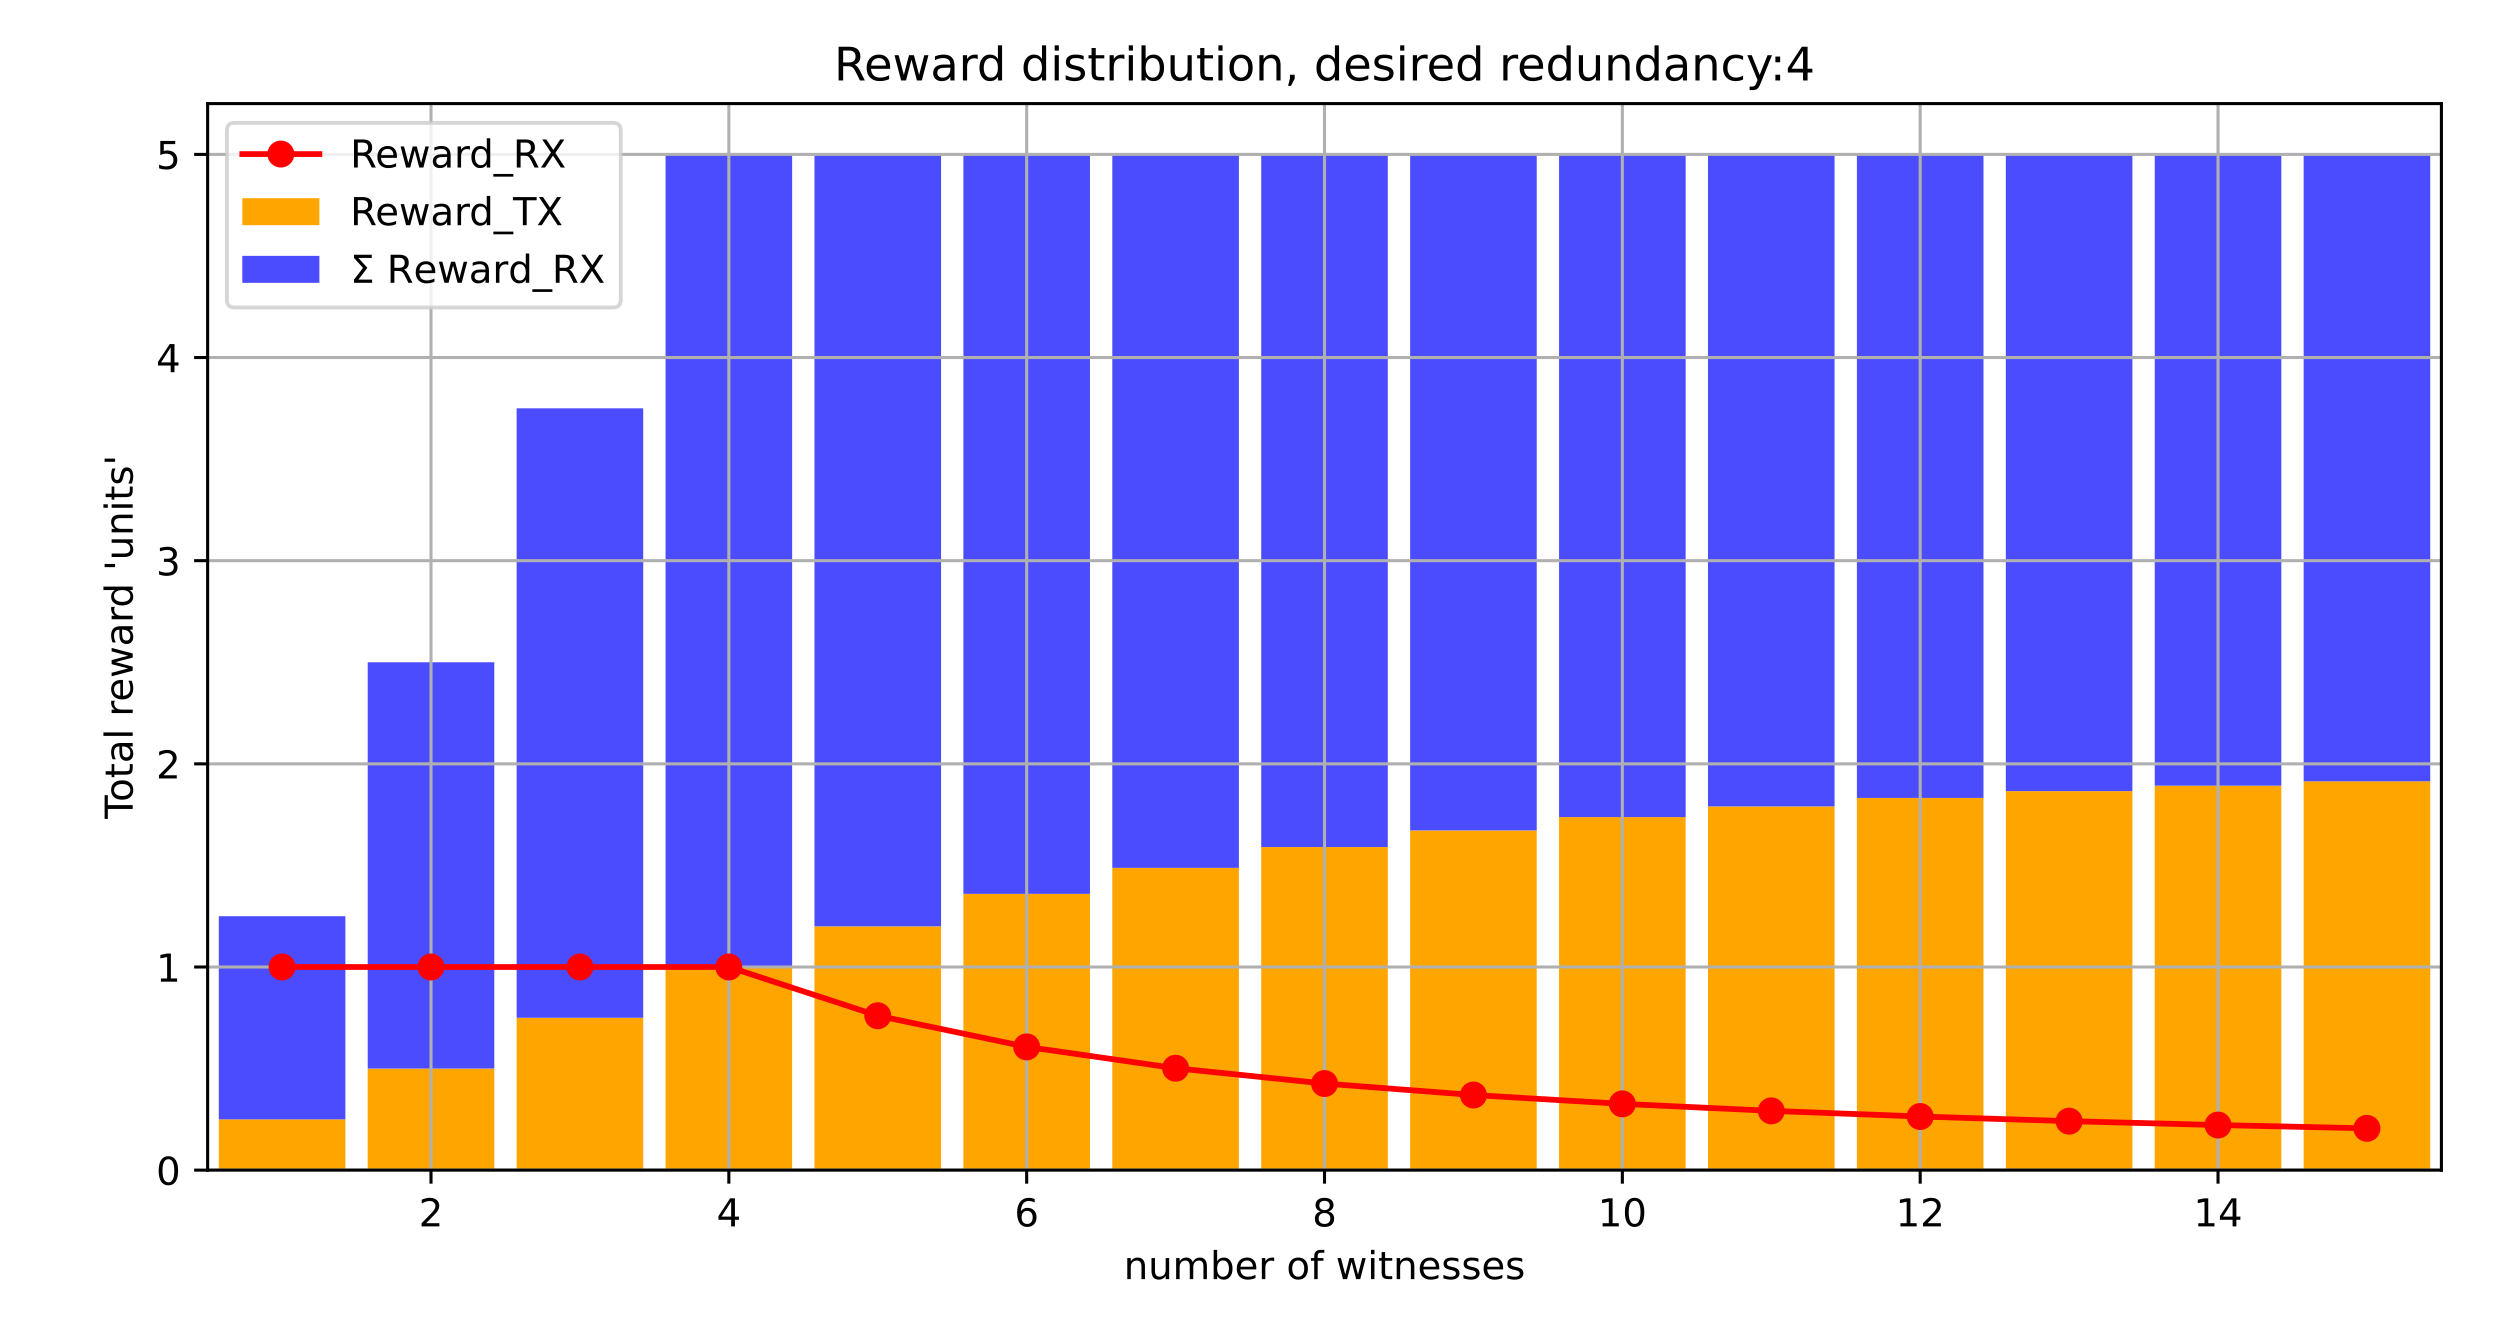 <svg xmlns="http://www.w3.org/2000/svg" xmlns:xlink="http://www.w3.org/1999/xlink" width="864.96" height="460.8" version="1.1" viewBox="0 0 648.72 345.6"><defs><style type="text/css">*{stroke-linecap:butt;stroke-linejoin:round}</style></defs><g id="figure_1"><g id="patch_1"><path d="M 0 345.6 L 648.72 345.6 L 648.72 0 L 0 0 z" style="fill:#fff"/></g><g id="axes_1"><g id="patch_2"><path d="M 53.877 303.64 L 633.516 303.64 L 633.516 26.88 L 53.877 26.88 z" style="fill:#fff"/></g><g id="patch_3"><path d="M 56.775 303.64 L 89.621 303.64 L 89.621 290.461 L 56.775 290.461 z" clip-path="url(#paba7b164d3)" style="fill:orange"/></g><g id="patch_4"><path d="M 95.418 303.64 L 128.264 303.64 L 128.264 277.282 L 95.418 277.282 z" clip-path="url(#paba7b164d3)" style="fill:orange"/></g><g id="patch_5"><path d="M 134.06 303.64 L 166.907 303.64 L 166.907 264.103 L 134.06 264.103 z" clip-path="url(#paba7b164d3)" style="fill:orange"/></g><g id="patch_6"><path d="M 172.703 303.64 L 205.549 303.64 L 205.549 250.924 L 172.703 250.924 z" clip-path="url(#paba7b164d3)" style="fill:orange"/></g><g id="patch_7"><path d="M 211.345 303.64 L 244.192 303.64 L 244.192 240.381 L 211.345 240.381 z" clip-path="url(#paba7b164d3)" style="fill:orange"/></g><g id="patch_8"><path d="M 249.988 303.64 L 282.834 303.64 L 282.834 231.946 L 249.988 231.946 z" clip-path="url(#paba7b164d3)" style="fill:orange"/></g><g id="patch_9"><path d="M 288.631 303.64 L 321.477 303.64 L 321.477 225.198 L 288.631 225.198 z" clip-path="url(#paba7b164d3)" style="fill:orange"/></g><g id="patch_10"><path d="M 327.273 303.64 L 360.119 303.64 L 360.119 219.8 L 327.273 219.8 z" clip-path="url(#paba7b164d3)" style="fill:orange"/></g><g id="patch_11"><path d="M 365.916 303.64 L 398.762 303.64 L 398.762 215.482 L 365.916 215.482 z" clip-path="url(#paba7b164d3)" style="fill:orange"/></g><g id="patch_12"><path d="M 404.558 303.64 L 437.405 303.64 L 437.405 212.027 L 404.558 212.027 z" clip-path="url(#paba7b164d3)" style="fill:orange"/></g><g id="patch_13"><path d="M 443.201 303.64 L 476.047 303.64 L 476.047 209.263 L 443.201 209.263 z" clip-path="url(#paba7b164d3)" style="fill:orange"/></g><g id="patch_14"><path d="M 481.844 303.64 L 514.69 303.64 L 514.69 207.052 L 481.844 207.052 z" clip-path="url(#paba7b164d3)" style="fill:orange"/></g><g id="patch_15"><path d="M 520.486 303.64 L 553.332 303.64 L 553.332 205.283 L 520.486 205.283 z" clip-path="url(#paba7b164d3)" style="fill:orange"/></g><g id="patch_16"><path d="M 559.129 303.64 L 591.975 303.64 L 591.975 203.868 L 559.129 203.868 z" clip-path="url(#paba7b164d3)" style="fill:orange"/></g><g id="patch_17"><path d="M 597.771 303.64 L 630.617 303.64 L 630.617 202.736 L 597.771 202.736 z" clip-path="url(#paba7b164d3)" style="fill:orange"/></g><g id="patch_18"><path d="M 56.775 290.461 L 89.621 290.461 L 89.621 237.745 L 56.775 237.745 z" clip-path="url(#paba7b164d3)" style="fill:#4c4cff"/></g><g id="patch_19"><path d="M 95.418 277.282 L 128.264 277.282 L 128.264 171.85 L 95.418 171.85 z" clip-path="url(#paba7b164d3)" style="fill:#4c4cff"/></g><g id="patch_20"><path d="M 134.06 264.103 L 166.907 264.103 L 166.907 105.954 L 134.06 105.954 z" clip-path="url(#paba7b164d3)" style="fill:#4c4cff"/></g><g id="patch_21"><path d="M 172.703 250.924 L 205.549 250.924 L 205.549 40.059 L 172.703 40.059 z" clip-path="url(#paba7b164d3)" style="fill:#4c4cff"/></g><g id="patch_22"><path d="M 211.345 240.381 L 244.192 240.381 L 244.192 40.059 L 211.345 40.059 z" clip-path="url(#paba7b164d3)" style="fill:#4c4cff"/></g><g id="patch_23"><path d="M 249.988 231.946 L 282.834 231.946 L 282.834 40.059 L 249.988 40.059 z" clip-path="url(#paba7b164d3)" style="fill:#4c4cff"/></g><g id="patch_24"><path d="M 288.631 225.198 L 321.477 225.198 L 321.477 40.059 L 288.631 40.059 z" clip-path="url(#paba7b164d3)" style="fill:#4c4cff"/></g><g id="patch_25"><path d="M 327.273 219.8 L 360.119 219.8 L 360.119 40.059 L 327.273 40.059 z" clip-path="url(#paba7b164d3)" style="fill:#4c4cff"/></g><g id="patch_26"><path d="M 365.916 215.482 L 398.762 215.482 L 398.762 40.059 L 365.916 40.059 z" clip-path="url(#paba7b164d3)" style="fill:#4c4cff"/></g><g id="patch_27"><path d="M 404.558 212.027 L 437.405 212.027 L 437.405 40.059 L 404.558 40.059 z" clip-path="url(#paba7b164d3)" style="fill:#4c4cff"/></g><g id="patch_28"><path d="M 443.201 209.263 L 476.047 209.263 L 476.047 40.059 L 443.201 40.059 z" clip-path="url(#paba7b164d3)" style="fill:#4c4cff"/></g><g id="patch_29"><path d="M 481.844 207.052 L 514.69 207.052 L 514.69 40.059 L 481.844 40.059 z" clip-path="url(#paba7b164d3)" style="fill:#4c4cff"/></g><g id="patch_30"><path d="M 520.486 205.283 L 553.332 205.283 L 553.332 40.059 L 520.486 40.059 z" clip-path="url(#paba7b164d3)" style="fill:#4c4cff"/></g><g id="patch_31"><path d="M 559.129 203.868 L 591.975 203.868 L 591.975 40.059 L 559.129 40.059 z" clip-path="url(#paba7b164d3)" style="fill:#4c4cff"/></g><g id="patch_32"><path d="M 597.771 202.736 L 630.617 202.736 L 630.617 40.059 L 597.771 40.059 z" clip-path="url(#paba7b164d3)" style="fill:#4c4cff"/></g><g id="matplotlib.axis_1"><g id="xtick_1"><g id="line2d_1"><path d="M 111.841 303.64 L 111.841 26.88" clip-path="url(#paba7b164d3)" style="fill:none;stroke:#b0b0b0;stroke-linecap:square;stroke-width:.8"/></g><g id="line2d_2"><defs><path id="mc96fb17687" d="M 0 0 L 0 3.5" style="stroke:#000;stroke-width:.8"/></defs><g><use style="stroke:#000;stroke-width:.8" x="111.841" y="303.64" xlink:href="#mc96fb17687"/></g></g><g id="text_1"><g transform="translate(108.66 318.238)scale(0.1 -0.1)"><defs><path id="DejaVuSans-50" d="M 19.188 8.297 L 53.609 8.297 L 53.609 0 L 7.328 0 L 7.328 8.297 Q 12.938 14.109 22.625 23.891 Q 32.328 33.688 34.812 36.531 Q 39.547 41.844 41.422 45.531 Q 43.312 49.219 43.312 52.781 Q 43.312 58.594 39.234 62.25 Q 35.156 65.922 28.609 65.922 Q 23.969 65.922 18.812 64.312 Q 13.672 62.703 7.812 59.422 L 7.812 69.391 Q 13.766 71.781 18.938 73 Q 24.125 74.219 28.422 74.219 Q 39.75 74.219 46.484 68.547 Q 53.219 62.891 53.219 53.422 Q 53.219 48.922 51.531 44.891 Q 49.859 40.875 45.406 35.406 Q 44.188 33.984 37.641 27.219 Q 31.109 20.453 19.188 8.297 z"/></defs><use xlink:href="#DejaVuSans-50"/></g></g></g><g id="xtick_2"><g id="line2d_3"><path d="M 189.126 303.64 L 189.126 26.88" clip-path="url(#paba7b164d3)" style="fill:none;stroke:#b0b0b0;stroke-linecap:square;stroke-width:.8"/></g><g id="line2d_4"><g><use style="stroke:#000;stroke-width:.8" x="189.126" y="303.64" xlink:href="#mc96fb17687"/></g></g><g id="text_2"><g transform="translate(185.945 318.238)scale(0.1 -0.1)"><defs><path id="DejaVuSans-52" d="M 37.797 64.312 L 12.891 25.391 L 37.797 25.391 z M 35.203 72.906 L 47.609 72.906 L 47.609 25.391 L 58.016 25.391 L 58.016 17.188 L 47.609 17.188 L 47.609 0 L 37.797 0 L 37.797 17.188 L 4.891 17.188 L 4.891 26.703 z"/></defs><use xlink:href="#DejaVuSans-52"/></g></g></g><g id="xtick_3"><g id="line2d_5"><path d="M 266.411 303.64 L 266.411 26.88" clip-path="url(#paba7b164d3)" style="fill:none;stroke:#b0b0b0;stroke-linecap:square;stroke-width:.8"/></g><g id="line2d_6"><g><use style="stroke:#000;stroke-width:.8" x="266.411" y="303.64" xlink:href="#mc96fb17687"/></g></g><g id="text_3"><g transform="translate(263.23 318.238)scale(0.1 -0.1)"><defs><path id="DejaVuSans-54" d="M 33.016 40.375 Q 26.375 40.375 22.484 35.828 Q 18.609 31.297 18.609 23.391 Q 18.609 15.531 22.484 10.953 Q 26.375 6.391 33.016 6.391 Q 39.656 6.391 43.531 10.953 Q 47.406 15.531 47.406 23.391 Q 47.406 31.297 43.531 35.828 Q 39.656 40.375 33.016 40.375 z M 52.594 71.297 L 52.594 62.312 Q 48.875 64.062 45.094 64.984 Q 41.312 65.922 37.594 65.922 Q 27.828 65.922 22.672 59.328 Q 17.531 52.734 16.797 39.406 Q 19.672 43.656 24.016 45.922 Q 28.375 48.188 33.594 48.188 Q 44.578 48.188 50.953 41.516 Q 57.328 34.859 57.328 23.391 Q 57.328 12.156 50.688 5.359 Q 44.047 -1.422 33.016 -1.422 Q 20.359 -1.422 13.672 8.266 Q 6.984 17.969 6.984 36.375 Q 6.984 53.656 15.188 63.938 Q 23.391 74.219 37.203 74.219 Q 40.922 74.219 44.703 73.484 Q 48.484 72.75 52.594 71.297 z"/></defs><use xlink:href="#DejaVuSans-54"/></g></g></g><g id="xtick_4"><g id="line2d_7"><path d="M 343.696 303.64 L 343.696 26.88" clip-path="url(#paba7b164d3)" style="fill:none;stroke:#b0b0b0;stroke-linecap:square;stroke-width:.8"/></g><g id="line2d_8"><g><use style="stroke:#000;stroke-width:.8" x="343.696" y="303.64" xlink:href="#mc96fb17687"/></g></g><g id="text_4"><g transform="translate(340.515 318.238)scale(0.1 -0.1)"><defs><path id="DejaVuSans-56" d="M 31.781 34.625 Q 24.75 34.625 20.719 30.859 Q 16.703 27.094 16.703 20.516 Q 16.703 13.922 20.719 10.156 Q 24.75 6.391 31.781 6.391 Q 38.812 6.391 42.859 10.172 Q 46.922 13.969 46.922 20.516 Q 46.922 27.094 42.891 30.859 Q 38.875 34.625 31.781 34.625 z M 21.922 38.812 Q 15.578 40.375 12.031 44.719 Q 8.5 49.078 8.5 55.328 Q 8.5 64.062 14.719 69.141 Q 20.953 74.219 31.781 74.219 Q 42.672 74.219 48.875 69.141 Q 55.078 64.062 55.078 55.328 Q 55.078 49.078 51.531 44.719 Q 48 40.375 41.703 38.812 Q 48.828 37.156 52.797 32.312 Q 56.781 27.484 56.781 20.516 Q 56.781 9.906 50.312 4.234 Q 43.844 -1.422 31.781 -1.422 Q 19.734 -1.422 13.25 4.234 Q 6.781 9.906 6.781 20.516 Q 6.781 27.484 10.781 32.312 Q 14.797 37.156 21.922 38.812 z M 18.312 54.391 Q 18.312 48.734 21.844 45.562 Q 25.391 42.391 31.781 42.391 Q 38.141 42.391 41.719 45.562 Q 45.312 48.734 45.312 54.391 Q 45.312 60.062 41.719 63.234 Q 38.141 66.406 31.781 66.406 Q 25.391 66.406 21.844 63.234 Q 18.312 60.062 18.312 54.391 z"/></defs><use xlink:href="#DejaVuSans-56"/></g></g></g><g id="xtick_5"><g id="line2d_9"><path d="M 420.981 303.64 L 420.981 26.88" clip-path="url(#paba7b164d3)" style="fill:none;stroke:#b0b0b0;stroke-linecap:square;stroke-width:.8"/></g><g id="line2d_10"><g><use style="stroke:#000;stroke-width:.8" x="420.981" y="303.64" xlink:href="#mc96fb17687"/></g></g><g id="text_5"><g transform="translate(414.619 318.238)scale(0.1 -0.1)"><defs><path id="DejaVuSans-49" d="M 12.406 8.297 L 28.516 8.297 L 28.516 63.922 L 10.984 60.406 L 10.984 69.391 L 28.422 72.906 L 38.281 72.906 L 38.281 8.297 L 54.391 8.297 L 54.391 0 L 12.406 0 z"/><path id="DejaVuSans-48" d="M 31.781 66.406 Q 24.172 66.406 20.328 58.906 Q 16.5 51.422 16.5 36.375 Q 16.5 21.391 20.328 13.891 Q 24.172 6.391 31.781 6.391 Q 39.453 6.391 43.281 13.891 Q 47.125 21.391 47.125 36.375 Q 47.125 51.422 43.281 58.906 Q 39.453 66.406 31.781 66.406 z M 31.781 74.219 Q 44.047 74.219 50.516 64.516 Q 56.984 54.828 56.984 36.375 Q 56.984 17.969 50.516 8.266 Q 44.047 -1.422 31.781 -1.422 Q 19.531 -1.422 13.062 8.266 Q 6.594 17.969 6.594 36.375 Q 6.594 54.828 13.062 64.516 Q 19.531 74.219 31.781 74.219 z"/></defs><use xlink:href="#DejaVuSans-49"/><use x="63.623" xlink:href="#DejaVuSans-48"/></g></g></g><g id="xtick_6"><g id="line2d_11"><path d="M 498.267 303.64 L 498.267 26.88" clip-path="url(#paba7b164d3)" style="fill:none;stroke:#b0b0b0;stroke-linecap:square;stroke-width:.8"/></g><g id="line2d_12"><g><use style="stroke:#000;stroke-width:.8" x="498.267" y="303.64" xlink:href="#mc96fb17687"/></g></g><g id="text_6"><g transform="translate(491.904 318.238)scale(0.1 -0.1)"><use xlink:href="#DejaVuSans-49"/><use x="63.623" xlink:href="#DejaVuSans-50"/></g></g></g><g id="xtick_7"><g id="line2d_13"><path d="M 575.552 303.64 L 575.552 26.88" clip-path="url(#paba7b164d3)" style="fill:none;stroke:#b0b0b0;stroke-linecap:square;stroke-width:.8"/></g><g id="line2d_14"><g><use style="stroke:#000;stroke-width:.8" x="575.552" y="303.64" xlink:href="#mc96fb17687"/></g></g><g id="text_7"><g transform="translate(569.189 318.238)scale(0.1 -0.1)"><use xlink:href="#DejaVuSans-49"/><use x="63.623" xlink:href="#DejaVuSans-52"/></g></g></g><g id="text_8"><g transform="translate(291.61 331.917)scale(0.1 -0.1)"><defs><path id="DejaVuSans-110" d="M 54.891 33.016 L 54.891 0 L 45.906 0 L 45.906 32.719 Q 45.906 40.484 42.875 44.328 Q 39.844 48.188 33.797 48.188 Q 26.516 48.188 22.312 43.547 Q 18.109 38.922 18.109 30.906 L 18.109 0 L 9.078 0 L 9.078 54.688 L 18.109 54.688 L 18.109 46.188 Q 21.344 51.125 25.703 53.562 Q 30.078 56 35.797 56 Q 45.219 56 50.047 50.172 Q 54.891 44.344 54.891 33.016 z"/><path id="DejaVuSans-117" d="M 8.5 21.578 L 8.5 54.688 L 17.484 54.688 L 17.484 21.922 Q 17.484 14.156 20.5 10.266 Q 23.531 6.391 29.594 6.391 Q 36.859 6.391 41.078 11.031 Q 45.312 15.672 45.312 23.688 L 45.312 54.688 L 54.297 54.688 L 54.297 0 L 45.312 0 L 45.312 8.406 Q 42.047 3.422 37.719 1 Q 33.406 -1.422 27.688 -1.422 Q 18.266 -1.422 13.375 4.438 Q 8.5 10.297 8.5 21.578 z M 31.109 56 z"/><path id="DejaVuSans-109" d="M 52 44.188 Q 55.375 50.25 60.062 53.125 Q 64.75 56 71.094 56 Q 79.641 56 84.281 50.016 Q 88.922 44.047 88.922 33.016 L 88.922 0 L 79.891 0 L 79.891 32.719 Q 79.891 40.578 77.094 44.375 Q 74.312 48.188 68.609 48.188 Q 61.625 48.188 57.562 43.547 Q 53.516 38.922 53.516 30.906 L 53.516 0 L 44.484 0 L 44.484 32.719 Q 44.484 40.625 41.703 44.406 Q 38.922 48.188 33.109 48.188 Q 26.219 48.188 22.156 43.531 Q 18.109 38.875 18.109 30.906 L 18.109 0 L 9.078 0 L 9.078 54.688 L 18.109 54.688 L 18.109 46.188 Q 21.188 51.219 25.484 53.609 Q 29.781 56 35.688 56 Q 41.656 56 45.828 52.969 Q 50 49.953 52 44.188 z"/><path id="DejaVuSans-98" d="M 48.688 27.297 Q 48.688 37.203 44.609 42.844 Q 40.531 48.484 33.406 48.484 Q 26.266 48.484 22.188 42.844 Q 18.109 37.203 18.109 27.297 Q 18.109 17.391 22.188 11.75 Q 26.266 6.109 33.406 6.109 Q 40.531 6.109 44.609 11.75 Q 48.688 17.391 48.688 27.297 z M 18.109 46.391 Q 20.953 51.266 25.266 53.625 Q 29.594 56 35.594 56 Q 45.562 56 51.781 48.094 Q 58.016 40.188 58.016 27.297 Q 58.016 14.406 51.781 6.484 Q 45.562 -1.422 35.594 -1.422 Q 29.594 -1.422 25.266 0.953 Q 20.953 3.328 18.109 8.203 L 18.109 0 L 9.078 0 L 9.078 75.984 L 18.109 75.984 z"/><path id="DejaVuSans-101" d="M 56.203 29.594 L 56.203 25.203 L 14.891 25.203 Q 15.484 15.922 20.484 11.062 Q 25.484 6.203 34.422 6.203 Q 39.594 6.203 44.453 7.469 Q 49.312 8.734 54.109 11.281 L 54.109 2.781 Q 49.266 0.734 44.188 -0.344 Q 39.109 -1.422 33.891 -1.422 Q 20.797 -1.422 13.156 6.188 Q 5.516 13.812 5.516 26.812 Q 5.516 40.234 12.766 48.109 Q 20.016 56 32.328 56 Q 43.359 56 49.781 48.891 Q 56.203 41.797 56.203 29.594 z M 47.219 32.234 Q 47.125 39.594 43.094 43.984 Q 39.062 48.391 32.422 48.391 Q 24.906 48.391 20.391 44.141 Q 15.875 39.891 15.188 32.172 z"/><path id="DejaVuSans-114" d="M 41.109 46.297 Q 39.594 47.172 37.812 47.578 Q 36.031 48 33.891 48 Q 26.266 48 22.188 43.047 Q 18.109 38.094 18.109 28.812 L 18.109 0 L 9.078 0 L 9.078 54.688 L 18.109 54.688 L 18.109 46.188 Q 20.953 51.172 25.484 53.578 Q 30.031 56 36.531 56 Q 37.453 56 38.578 55.875 Q 39.703 55.766 41.062 55.516 z"/><path id="DejaVuSans-32"/><path id="DejaVuSans-111" d="M 30.609 48.391 Q 23.391 48.391 19.188 42.75 Q 14.984 37.109 14.984 27.297 Q 14.984 17.484 19.156 11.844 Q 23.344 6.203 30.609 6.203 Q 37.797 6.203 41.984 11.859 Q 46.188 17.531 46.188 27.297 Q 46.188 37.016 41.984 42.703 Q 37.797 48.391 30.609 48.391 z M 30.609 56 Q 42.328 56 49.016 48.375 Q 55.719 40.766 55.719 27.297 Q 55.719 13.875 49.016 6.219 Q 42.328 -1.422 30.609 -1.422 Q 18.844 -1.422 12.172 6.219 Q 5.516 13.875 5.516 27.297 Q 5.516 40.766 12.172 48.375 Q 18.844 56 30.609 56 z"/><path id="DejaVuSans-102" d="M 37.109 75.984 L 37.109 68.5 L 28.516 68.5 Q 23.688 68.5 21.797 66.547 Q 19.922 64.594 19.922 59.516 L 19.922 54.688 L 34.719 54.688 L 34.719 47.703 L 19.922 47.703 L 19.922 0 L 10.891 0 L 10.891 47.703 L 2.297 47.703 L 2.297 54.688 L 10.891 54.688 L 10.891 58.5 Q 10.891 67.625 15.141 71.797 Q 19.391 75.984 28.609 75.984 z"/><path id="DejaVuSans-119" d="M 4.203 54.688 L 13.188 54.688 L 24.422 12.016 L 35.594 54.688 L 46.188 54.688 L 57.422 12.016 L 68.609 54.688 L 77.594 54.688 L 63.281 0 L 52.688 0 L 40.922 44.828 L 29.109 0 L 18.5 0 z"/><path id="DejaVuSans-105" d="M 9.422 54.688 L 18.406 54.688 L 18.406 0 L 9.422 0 z M 9.422 75.984 L 18.406 75.984 L 18.406 64.594 L 9.422 64.594 z"/><path id="DejaVuSans-116" d="M 18.312 70.219 L 18.312 54.688 L 36.812 54.688 L 36.812 47.703 L 18.312 47.703 L 18.312 18.016 Q 18.312 11.328 20.141 9.422 Q 21.969 7.516 27.594 7.516 L 36.812 7.516 L 36.812 0 L 27.594 0 Q 17.188 0 13.234 3.875 Q 9.281 7.766 9.281 18.016 L 9.281 47.703 L 2.688 47.703 L 2.688 54.688 L 9.281 54.688 L 9.281 70.219 z"/><path id="DejaVuSans-115" d="M 44.281 53.078 L 44.281 44.578 Q 40.484 46.531 36.375 47.5 Q 32.281 48.484 27.875 48.484 Q 21.188 48.484 17.844 46.438 Q 14.5 44.391 14.5 40.281 Q 14.5 37.156 16.891 35.375 Q 19.281 33.594 26.516 31.984 L 29.594 31.297 Q 39.156 29.25 43.188 25.516 Q 47.219 21.781 47.219 15.094 Q 47.219 7.469 41.188 3.016 Q 35.156 -1.422 24.609 -1.422 Q 20.219 -1.422 15.453 -0.562 Q 10.688 0.297 5.422 2 L 5.422 11.281 Q 10.406 8.688 15.234 7.391 Q 20.062 6.109 24.812 6.109 Q 31.156 6.109 34.562 8.281 Q 37.984 10.453 37.984 14.406 Q 37.984 18.062 35.516 20.016 Q 33.062 21.969 24.703 23.781 L 21.578 24.516 Q 13.234 26.266 9.516 29.906 Q 5.812 33.547 5.812 39.891 Q 5.812 47.609 11.281 51.797 Q 16.75 56 26.812 56 Q 31.781 56 36.172 55.266 Q 40.578 54.547 44.281 53.078 z"/></defs><use xlink:href="#DejaVuSans-110"/><use x="63.379" xlink:href="#DejaVuSans-117"/><use x="126.758" xlink:href="#DejaVuSans-109"/><use x="224.17" xlink:href="#DejaVuSans-98"/><use x="287.646" xlink:href="#DejaVuSans-101"/><use x="349.17" xlink:href="#DejaVuSans-114"/><use x="390.283" xlink:href="#DejaVuSans-32"/><use x="422.07" xlink:href="#DejaVuSans-111"/><use x="483.252" xlink:href="#DejaVuSans-102"/><use x="518.457" xlink:href="#DejaVuSans-32"/><use x="550.244" xlink:href="#DejaVuSans-119"/><use x="632.031" xlink:href="#DejaVuSans-105"/><use x="659.814" xlink:href="#DejaVuSans-116"/><use x="699.023" xlink:href="#DejaVuSans-110"/><use x="762.402" xlink:href="#DejaVuSans-101"/><use x="823.926" xlink:href="#DejaVuSans-115"/><use x="876.025" xlink:href="#DejaVuSans-115"/><use x="928.125" xlink:href="#DejaVuSans-101"/><use x="989.648" xlink:href="#DejaVuSans-115"/></g></g></g><g id="matplotlib.axis_2"><g id="ytick_1"><g id="line2d_15"><path d="M 53.877 303.64 L 633.516 303.64" clip-path="url(#paba7b164d3)" style="fill:none;stroke:#b0b0b0;stroke-linecap:square;stroke-width:.8"/></g><g id="line2d_16"><defs><path id="mf4f7ffc215" d="M 0 0 L -3.5 0" style="stroke:#000;stroke-width:.8"/></defs><g><use style="stroke:#000;stroke-width:.8" x="53.877" y="303.64" xlink:href="#mf4f7ffc215"/></g></g><g id="text_9"><g transform="translate(40.514 307.439)scale(0.1 -0.1)"><use xlink:href="#DejaVuSans-48"/></g></g></g><g id="ytick_2"><g id="line2d_17"><path d="M 53.877 250.924 L 633.516 250.924" clip-path="url(#paba7b164d3)" style="fill:none;stroke:#b0b0b0;stroke-linecap:square;stroke-width:.8"/></g><g id="line2d_18"><g><use style="stroke:#000;stroke-width:.8" x="53.877" y="250.924" xlink:href="#mf4f7ffc215"/></g></g><g id="text_10"><g transform="translate(40.514 254.723)scale(0.1 -0.1)"><use xlink:href="#DejaVuSans-49"/></g></g></g><g id="ytick_3"><g id="line2d_19"><path d="M 53.877 198.208 L 633.516 198.208" clip-path="url(#paba7b164d3)" style="fill:none;stroke:#b0b0b0;stroke-linecap:square;stroke-width:.8"/></g><g id="line2d_20"><g><use style="stroke:#000;stroke-width:.8" x="53.877" y="198.208" xlink:href="#mf4f7ffc215"/></g></g><g id="text_11"><g transform="translate(40.514 202.007)scale(0.1 -0.1)"><use xlink:href="#DejaVuSans-50"/></g></g></g><g id="ytick_4"><g id="line2d_21"><path d="M 53.877 145.491 L 633.516 145.491" clip-path="url(#paba7b164d3)" style="fill:none;stroke:#b0b0b0;stroke-linecap:square;stroke-width:.8"/></g><g id="line2d_22"><g><use style="stroke:#000;stroke-width:.8" x="53.877" y="145.491" xlink:href="#mf4f7ffc215"/></g></g><g id="text_12"><g transform="translate(40.514 149.291)scale(0.1 -0.1)"><defs><path id="DejaVuSans-51" d="M 40.578 39.312 Q 47.656 37.797 51.625 33 Q 55.609 28.219 55.609 21.188 Q 55.609 10.406 48.188 4.484 Q 40.766 -1.422 27.094 -1.422 Q 22.516 -1.422 17.656 -0.516 Q 12.797 0.391 7.625 2.203 L 7.625 11.719 Q 11.719 9.328 16.594 8.109 Q 21.484 6.891 26.812 6.891 Q 36.078 6.891 40.938 10.547 Q 45.797 14.203 45.797 21.188 Q 45.797 27.641 41.281 31.266 Q 36.766 34.906 28.719 34.906 L 20.219 34.906 L 20.219 43.016 L 29.109 43.016 Q 36.375 43.016 40.234 45.922 Q 44.094 48.828 44.094 54.297 Q 44.094 59.906 40.109 62.906 Q 36.141 65.922 28.719 65.922 Q 24.656 65.922 20.016 65.031 Q 15.375 64.156 9.812 62.312 L 9.812 71.094 Q 15.438 72.656 20.344 73.438 Q 25.25 74.219 29.594 74.219 Q 40.828 74.219 47.359 69.109 Q 53.906 64.016 53.906 55.328 Q 53.906 49.266 50.438 45.094 Q 46.969 40.922 40.578 39.312 z"/></defs><use xlink:href="#DejaVuSans-51"/></g></g></g><g id="ytick_5"><g id="line2d_23"><path d="M 53.877 92.775 L 633.516 92.775" clip-path="url(#paba7b164d3)" style="fill:none;stroke:#b0b0b0;stroke-linecap:square;stroke-width:.8"/></g><g id="line2d_24"><g><use style="stroke:#000;stroke-width:.8" x="53.877" y="92.775" xlink:href="#mf4f7ffc215"/></g></g><g id="text_13"><g transform="translate(40.514 96.574)scale(0.1 -0.1)"><use xlink:href="#DejaVuSans-52"/></g></g></g><g id="ytick_6"><g id="line2d_25"><path d="M 53.877 40.059 L 633.516 40.059" clip-path="url(#paba7b164d3)" style="fill:none;stroke:#b0b0b0;stroke-linecap:square;stroke-width:.8"/></g><g id="line2d_26"><g><use style="stroke:#000;stroke-width:.8" x="53.877" y="40.059" xlink:href="#mf4f7ffc215"/></g></g><g id="text_14"><g transform="translate(40.514 43.858)scale(0.1 -0.1)"><defs><path id="DejaVuSans-53" d="M 10.797 72.906 L 49.516 72.906 L 49.516 64.594 L 19.828 64.594 L 19.828 46.734 Q 21.969 47.469 24.109 47.828 Q 26.266 48.188 28.422 48.188 Q 40.625 48.188 47.75 41.5 Q 54.891 34.812 54.891 23.391 Q 54.891 11.625 47.562 5.094 Q 40.234 -1.422 26.906 -1.422 Q 22.312 -1.422 17.547 -0.641 Q 12.797 0.141 7.719 1.703 L 7.719 11.625 Q 12.109 9.234 16.797 8.062 Q 21.484 6.891 26.703 6.891 Q 35.156 6.891 40.078 11.328 Q 45.016 15.766 45.016 23.391 Q 45.016 31 40.078 35.438 Q 35.156 39.891 26.703 39.891 Q 22.75 39.891 18.812 39.016 Q 14.891 38.141 10.797 36.281 z"/></defs><use xlink:href="#DejaVuSans-53"/></g></g></g><g id="text_15"><g transform="translate(34.435 212.469)rotate(-90)scale(0.1 -0.1)"><defs><path id="DejaVuSans-84" d="M -0.297 72.906 L 61.375 72.906 L 61.375 64.594 L 35.5 64.594 L 35.5 0 L 25.594 0 L 25.594 64.594 L -0.297 64.594 z"/><path id="DejaVuSans-97" d="M 34.281 27.484 Q 23.391 27.484 19.188 25 Q 14.984 22.516 14.984 16.5 Q 14.984 11.719 18.141 8.906 Q 21.297 6.109 26.703 6.109 Q 34.188 6.109 38.703 11.406 Q 43.219 16.703 43.219 25.484 L 43.219 27.484 z M 52.203 31.203 L 52.203 0 L 43.219 0 L 43.219 8.297 Q 40.141 3.328 35.547 0.953 Q 30.953 -1.422 24.312 -1.422 Q 15.922 -1.422 10.953 3.297 Q 6 8.016 6 15.922 Q 6 25.141 12.172 29.828 Q 18.359 34.516 30.609 34.516 L 43.219 34.516 L 43.219 35.406 Q 43.219 41.609 39.141 45 Q 35.062 48.391 27.688 48.391 Q 23 48.391 18.547 47.266 Q 14.109 46.141 10.016 43.891 L 10.016 52.203 Q 14.938 54.109 19.578 55.047 Q 24.219 56 28.609 56 Q 40.484 56 46.344 49.844 Q 52.203 43.703 52.203 31.203 z"/><path id="DejaVuSans-108" d="M 9.422 75.984 L 18.406 75.984 L 18.406 0 L 9.422 0 z"/><path id="DejaVuSans-100" d="M 45.406 46.391 L 45.406 75.984 L 54.391 75.984 L 54.391 0 L 45.406 0 L 45.406 8.203 Q 42.578 3.328 38.25 0.953 Q 33.938 -1.422 27.875 -1.422 Q 17.969 -1.422 11.734 6.484 Q 5.516 14.406 5.516 27.297 Q 5.516 40.188 11.734 48.094 Q 17.969 56 27.875 56 Q 33.938 56 38.25 53.625 Q 42.578 51.266 45.406 46.391 z M 14.797 27.297 Q 14.797 17.391 18.875 11.75 Q 22.953 6.109 30.078 6.109 Q 37.203 6.109 41.297 11.75 Q 45.406 17.391 45.406 27.297 Q 45.406 37.203 41.297 42.844 Q 37.203 48.484 30.078 48.484 Q 22.953 48.484 18.875 42.844 Q 14.797 37.203 14.797 27.297 z"/><path id="DejaVuSans-39" d="M 17.922 72.906 L 17.922 45.797 L 9.625 45.797 L 9.625 72.906 z"/></defs><use xlink:href="#DejaVuSans-84"/><use x="44.084" xlink:href="#DejaVuSans-111"/><use x="105.266" xlink:href="#DejaVuSans-116"/><use x="144.475" xlink:href="#DejaVuSans-97"/><use x="205.754" xlink:href="#DejaVuSans-108"/><use x="233.537" xlink:href="#DejaVuSans-32"/><use x="265.324" xlink:href="#DejaVuSans-114"/><use x="304.188" xlink:href="#DejaVuSans-101"/><use x="365.711" xlink:href="#DejaVuSans-119"/><use x="447.498" xlink:href="#DejaVuSans-97"/><use x="508.777" xlink:href="#DejaVuSans-114"/><use x="548.141" xlink:href="#DejaVuSans-100"/><use x="611.617" xlink:href="#DejaVuSans-32"/><use x="643.404" xlink:href="#DejaVuSans-39"/><use x="670.895" xlink:href="#DejaVuSans-117"/><use x="734.273" xlink:href="#DejaVuSans-110"/><use x="797.652" xlink:href="#DejaVuSans-105"/><use x="825.436" xlink:href="#DejaVuSans-116"/><use x="864.645" xlink:href="#DejaVuSans-115"/><use x="916.744" xlink:href="#DejaVuSans-39"/></g></g></g><g id="line2d_27"><path d="M 73.198 250.924 L 111.841 250.924 L 150.483 250.924 L 189.126 250.924 L 227.769 263.576 L 266.411 271.659 L 305.054 277.192 L 343.696 281.172 L 382.339 284.149 L 420.981 286.443 L 459.624 288.258 L 498.267 289.724 L 536.909 290.93 L 575.552 291.939 L 614.194 292.795" clip-path="url(#paba7b164d3)" style="fill:none;stroke:red;stroke-linecap:square;stroke-width:1.5"/><defs><path id="m12a1577e9a" d="M 0 3 C 0.796 3 1.559 2.684 2.121 2.121 C 2.684 1.559 3 0.796 3 0 C 3 -0.796 2.684 -1.559 2.121 -2.121 C 1.559 -2.684 0.796 -3 0 -3 C -0.796 -3 -1.559 -2.684 -2.121 -2.121 C -2.684 -1.559 -3 -0.796 -3 0 C -3 0.796 -2.684 1.559 -2.121 2.121 C -1.559 2.684 -0.796 3 0 3 z" style="stroke:red"/></defs><g clip-path="url(#paba7b164d3)"><use style="fill:red;stroke:red" x="73.198" y="250.924" xlink:href="#m12a1577e9a"/><use style="fill:red;stroke:red" x="111.841" y="250.924" xlink:href="#m12a1577e9a"/><use style="fill:red;stroke:red" x="150.483" y="250.924" xlink:href="#m12a1577e9a"/><use style="fill:red;stroke:red" x="189.126" y="250.924" xlink:href="#m12a1577e9a"/><use style="fill:red;stroke:red" x="227.769" y="263.576" xlink:href="#m12a1577e9a"/><use style="fill:red;stroke:red" x="266.411" y="271.659" xlink:href="#m12a1577e9a"/><use style="fill:red;stroke:red" x="305.054" y="277.192" xlink:href="#m12a1577e9a"/><use style="fill:red;stroke:red" x="343.696" y="281.172" xlink:href="#m12a1577e9a"/><use style="fill:red;stroke:red" x="382.339" y="284.149" xlink:href="#m12a1577e9a"/><use style="fill:red;stroke:red" x="420.981" y="286.443" xlink:href="#m12a1577e9a"/><use style="fill:red;stroke:red" x="459.624" y="288.258" xlink:href="#m12a1577e9a"/><use style="fill:red;stroke:red" x="498.267" y="289.724" xlink:href="#m12a1577e9a"/><use style="fill:red;stroke:red" x="536.909" y="290.93" xlink:href="#m12a1577e9a"/><use style="fill:red;stroke:red" x="575.552" y="291.939" xlink:href="#m12a1577e9a"/><use style="fill:red;stroke:red" x="614.194" y="292.795" xlink:href="#m12a1577e9a"/></g></g><g id="patch_33"><path d="M 53.877 303.64 L 53.877 26.88" style="fill:none;stroke:#000;stroke-linecap:square;stroke-linejoin:miter;stroke-width:.8"/></g><g id="patch_34"><path d="M 633.516 303.64 L 633.516 26.88" style="fill:none;stroke:#000;stroke-linecap:square;stroke-linejoin:miter;stroke-width:.8"/></g><g id="patch_35"><path d="M 53.877 303.64 L 633.516 303.64" style="fill:none;stroke:#000;stroke-linecap:square;stroke-linejoin:miter;stroke-width:.8"/></g><g id="patch_36"><path d="M 53.877 26.88 L 633.516 26.88" style="fill:none;stroke:#000;stroke-linecap:square;stroke-linejoin:miter;stroke-width:.8"/></g><g id="text_16"><g transform="translate(216.426 20.88)scale(0.12 -0.12)"><defs><path id="DejaVuSans-82" d="M 44.391 34.188 Q 47.562 33.109 50.562 29.594 Q 53.562 26.078 56.594 19.922 L 66.609 0 L 56 0 L 46.688 18.703 Q 43.062 26.031 39.672 28.422 Q 36.281 30.812 30.422 30.812 L 19.672 30.812 L 19.672 0 L 9.812 0 L 9.812 72.906 L 32.078 72.906 Q 44.578 72.906 50.734 67.672 Q 56.891 62.453 56.891 51.906 Q 56.891 45.016 53.688 40.469 Q 50.484 35.938 44.391 34.188 z M 19.672 64.797 L 19.672 38.922 L 32.078 38.922 Q 39.203 38.922 42.844 42.219 Q 46.484 45.516 46.484 51.906 Q 46.484 58.297 42.844 61.547 Q 39.203 64.797 32.078 64.797 z"/><path id="DejaVuSans-44" d="M 11.719 12.406 L 22.016 12.406 L 22.016 4 L 14.016 -11.625 L 7.719 -11.625 L 11.719 4 z"/><path id="DejaVuSans-99" d="M 48.781 52.594 L 48.781 44.188 Q 44.969 46.297 41.141 47.344 Q 37.312 48.391 33.406 48.391 Q 24.656 48.391 19.812 42.844 Q 14.984 37.312 14.984 27.297 Q 14.984 17.281 19.812 11.734 Q 24.656 6.203 33.406 6.203 Q 37.312 6.203 41.141 7.25 Q 44.969 8.297 48.781 10.406 L 48.781 2.094 Q 45.016 0.344 40.984 -0.531 Q 36.969 -1.422 32.422 -1.422 Q 20.062 -1.422 12.781 6.344 Q 5.516 14.109 5.516 27.297 Q 5.516 40.672 12.859 48.328 Q 20.219 56 33.016 56 Q 37.156 56 41.109 55.141 Q 45.062 54.297 48.781 52.594 z"/><path id="DejaVuSans-121" d="M 32.172 -5.078 Q 28.375 -14.844 24.75 -17.812 Q 21.141 -20.797 15.094 -20.797 L 7.906 -20.797 L 7.906 -13.281 L 13.188 -13.281 Q 16.891 -13.281 18.938 -11.516 Q 21 -9.766 23.484 -3.219 L 25.094 0.875 L 2.984 54.688 L 12.5 54.688 L 29.594 11.922 L 46.688 54.688 L 56.203 54.688 z"/><path id="DejaVuSans-58" d="M 11.719 12.406 L 22.016 12.406 L 22.016 0 L 11.719 0 z M 11.719 51.703 L 22.016 51.703 L 22.016 39.312 L 11.719 39.312 z"/></defs><use xlink:href="#DejaVuSans-82"/><use x="64.982" xlink:href="#DejaVuSans-101"/><use x="126.506" xlink:href="#DejaVuSans-119"/><use x="208.293" xlink:href="#DejaVuSans-97"/><use x="269.572" xlink:href="#DejaVuSans-114"/><use x="308.936" xlink:href="#DejaVuSans-100"/><use x="372.412" xlink:href="#DejaVuSans-32"/><use x="404.199" xlink:href="#DejaVuSans-100"/><use x="467.676" xlink:href="#DejaVuSans-105"/><use x="495.459" xlink:href="#DejaVuSans-115"/><use x="547.559" xlink:href="#DejaVuSans-116"/><use x="586.768" xlink:href="#DejaVuSans-114"/><use x="627.881" xlink:href="#DejaVuSans-105"/><use x="655.664" xlink:href="#DejaVuSans-98"/><use x="719.141" xlink:href="#DejaVuSans-117"/><use x="782.52" xlink:href="#DejaVuSans-116"/><use x="821.729" xlink:href="#DejaVuSans-105"/><use x="849.512" xlink:href="#DejaVuSans-111"/><use x="910.693" xlink:href="#DejaVuSans-110"/><use x="974.072" xlink:href="#DejaVuSans-44"/><use x="1005.859" xlink:href="#DejaVuSans-32"/><use x="1037.646" xlink:href="#DejaVuSans-100"/><use x="1101.123" xlink:href="#DejaVuSans-101"/><use x="1162.646" xlink:href="#DejaVuSans-115"/><use x="1214.746" xlink:href="#DejaVuSans-105"/><use x="1242.529" xlink:href="#DejaVuSans-114"/><use x="1281.393" xlink:href="#DejaVuSans-101"/><use x="1342.916" xlink:href="#DejaVuSans-100"/><use x="1406.393" xlink:href="#DejaVuSans-32"/><use x="1438.18" xlink:href="#DejaVuSans-114"/><use x="1477.043" xlink:href="#DejaVuSans-101"/><use x="1538.566" xlink:href="#DejaVuSans-100"/><use x="1602.043" xlink:href="#DejaVuSans-117"/><use x="1665.422" xlink:href="#DejaVuSans-110"/><use x="1728.801" xlink:href="#DejaVuSans-100"/><use x="1792.277" xlink:href="#DejaVuSans-97"/><use x="1853.557" xlink:href="#DejaVuSans-110"/><use x="1916.936" xlink:href="#DejaVuSans-99"/><use x="1971.916" xlink:href="#DejaVuSans-121"/><use x="2023.846" xlink:href="#DejaVuSans-58"/><use x="2057.537" xlink:href="#DejaVuSans-52"/></g></g><g id="legend_1"><g id="patch_37"><path d="M 60.877 79.793 L 159.077 79.793 Q 161.077 79.793 161.077 77.793 L 161.077 33.88 Q 161.077 31.88 159.077 31.88 L 60.877 31.88 Q 58.877 31.88 58.877 33.88 L 58.877 77.793 Q 58.877 79.793 60.877 79.793 z" style="fill:#fff;opacity:.8;stroke:#ccc;stroke-linejoin:miter"/></g><g id="line2d_28"><path d="M 62.877 39.978 L 82.877 39.978" style="fill:none;stroke:red;stroke-linecap:square;stroke-width:1.5"/></g><g id="line2d_29"><g><use style="fill:red;stroke:red" x="72.877" y="39.978" xlink:href="#m12a1577e9a"/></g></g><g id="text_17"><g transform="translate(90.877 43.478)scale(0.1 -0.1)"><defs><path id="DejaVuSans-95" d="M 50.984 -16.609 L 50.984 -23.578 L -0.984 -23.578 L -0.984 -16.609 z"/><path id="DejaVuSans-88" d="M 6.297 72.906 L 16.891 72.906 L 35.016 45.797 L 53.219 72.906 L 63.812 72.906 L 40.375 37.891 L 65.375 0 L 54.781 0 L 34.281 31 L 13.625 0 L 2.984 0 L 29 38.922 z"/></defs><use xlink:href="#DejaVuSans-82"/><use x="64.982" xlink:href="#DejaVuSans-101"/><use x="126.506" xlink:href="#DejaVuSans-119"/><use x="208.293" xlink:href="#DejaVuSans-97"/><use x="269.572" xlink:href="#DejaVuSans-114"/><use x="308.936" xlink:href="#DejaVuSans-100"/><use x="372.412" xlink:href="#DejaVuSans-95"/><use x="422.412" xlink:href="#DejaVuSans-82"/><use x="491.895" xlink:href="#DejaVuSans-88"/></g></g><g id="patch_38"><path d="M 62.877 58.435 L 82.877 58.435 L 82.877 51.435 L 62.877 51.435 z" style="fill:orange"/></g><g id="text_18"><g transform="translate(90.877 58.435)scale(0.1 -0.1)"><use xlink:href="#DejaVuSans-82"/><use x="64.982" xlink:href="#DejaVuSans-101"/><use x="126.506" xlink:href="#DejaVuSans-119"/><use x="208.293" xlink:href="#DejaVuSans-97"/><use x="269.572" xlink:href="#DejaVuSans-114"/><use x="308.936" xlink:href="#DejaVuSans-100"/><use x="372.412" xlink:href="#DejaVuSans-95"/><use x="422.412" xlink:href="#DejaVuSans-84"/><use x="483.496" xlink:href="#DejaVuSans-88"/></g></g><g id="patch_39"><path d="M 62.877 73.392 L 82.877 73.392 L 82.877 66.392 L 62.877 66.392 z" style="fill:#4c4cff"/></g><g id="text_19"><g transform="translate(90.877 73.392)scale(0.1 -0.1)"><defs><path id="DejaVuSans-931" d="M 21.141 8.297 L 56.781 8.297 L 56.781 0 L 9.812 0 L 9.812 8.297 L 33.203 38.766 L 9.812 64.594 L 9.812 72.906 L 55.906 72.906 L 55.906 64.594 L 21.141 64.594 L 44.531 38.969 z"/></defs><use transform="translate(0 0.016)" xlink:href="#DejaVuSans-931"/><use transform="translate(63.184 0.016)" xlink:href="#DejaVuSans-32"/><use transform="translate(94.971 0.016)" xlink:href="#DejaVuSans-82"/><use transform="translate(164.453 0.016)" xlink:href="#DejaVuSans-101"/><use transform="translate(225.977 0.016)" xlink:href="#DejaVuSans-119"/><use transform="translate(307.764 0.016)" xlink:href="#DejaVuSans-97"/><use transform="translate(369.043 0.016)" xlink:href="#DejaVuSans-114"/><use transform="translate(410.156 0.016)" xlink:href="#DejaVuSans-100"/><use transform="translate(473.633 0.016)" xlink:href="#DejaVuSans-95"/><use transform="translate(523.633 0.016)" xlink:href="#DejaVuSans-82"/><use transform="translate(593.115 0.016)" xlink:href="#DejaVuSans-88"/></g></g></g></g></g><defs><clipPath id="paba7b164d3"><rect width="579.639" height="276.76" x="53.877" y="26.88"/></clipPath></defs></svg>